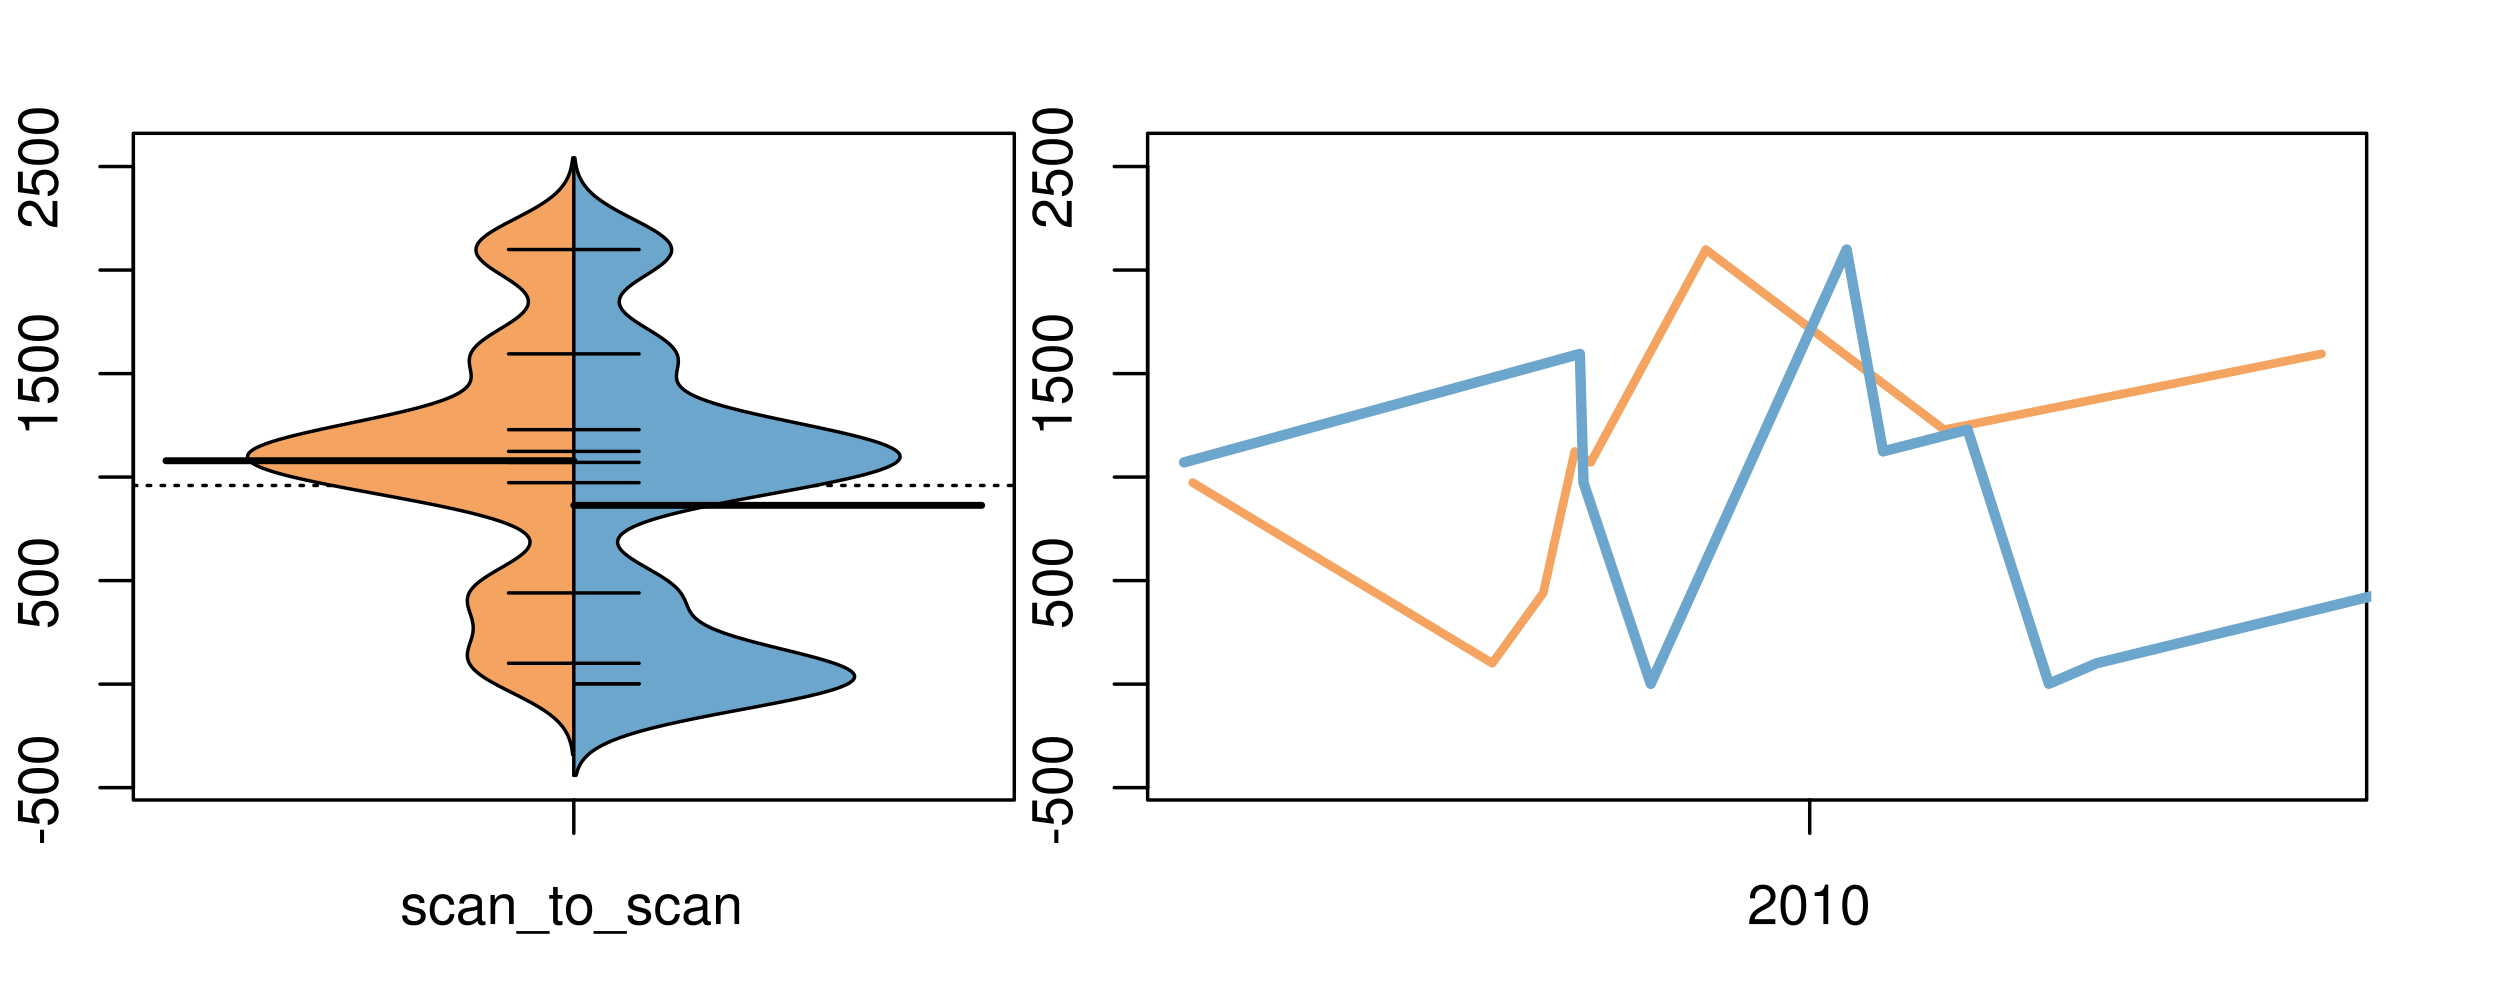 <?xml version="1.0" encoding="UTF-8"?>
<svg xmlns="http://www.w3.org/2000/svg" xmlns:xlink="http://www.w3.org/1999/xlink" width="540pt" height="216pt" viewBox="0 0 540 216" version="1.1">
<defs>
<g>
<symbol overflow="visible" id="glyph0-0">
<path style="stroke:none;" d="M -3.75 -3.406 L -3.75 -0.547 L -2.875 -0.547 L -2.875 -3.406 Z M -3.75 -3.406 "/>
</symbol>
<symbol overflow="visible" id="glyph0-1">
<path style="stroke:none;" d="M -8.516 -5.719 L -8.516 -1.312 L -3.875 -0.688 L -3.875 -1.656 C -4.469 -2.141 -4.672 -2.562 -4.672 -3.219 C -4.672 -4.359 -3.891 -5.078 -2.625 -5.078 C -1.406 -5.078 -0.656 -4.375 -0.656 -3.219 C -0.656 -2.297 -1.125 -1.734 -2.094 -1.469 L -2.094 -0.422 C -1.391 -0.562 -1.062 -0.688 -0.75 -0.938 C -0.094 -1.422 0.281 -2.281 0.281 -3.234 C 0.281 -4.953 -0.969 -6.156 -2.766 -6.156 C -4.453 -6.156 -5.609 -5.047 -5.609 -3.406 C -5.609 -2.812 -5.453 -2.328 -5.094 -1.844 L -7.469 -2.172 L -7.469 -5.719 Z M -8.516 -5.719 "/>
</symbol>
<symbol overflow="visible" id="glyph0-2">
<path style="stroke:none;" d="M -8.516 -3.297 C -8.516 -2.516 -8.156 -1.781 -7.578 -1.344 C -6.828 -0.797 -5.688 -0.516 -4.109 -0.516 C -1.25 -0.516 0.281 -1.469 0.281 -3.297 C 0.281 -5.094 -1.25 -6.078 -4.047 -6.078 C -5.703 -6.078 -6.797 -5.812 -7.578 -5.25 C -8.172 -4.812 -8.516 -4.109 -8.516 -3.297 Z M -7.578 -3.297 C -7.578 -4.438 -6.422 -5 -4.141 -5 C -1.734 -5 -0.594 -4.453 -0.594 -3.281 C -0.594 -2.156 -1.781 -1.594 -4.109 -1.594 C -6.438 -1.594 -7.578 -2.156 -7.578 -3.297 Z M -7.578 -3.297 "/>
</symbol>
<symbol overflow="visible" id="glyph0-3">
<path style="stroke:none;" d="M -6.062 -3.109 L 0 -3.109 L 0 -4.156 L -8.516 -4.156 L -8.516 -3.469 C -7.203 -3.094 -7.016 -2.859 -6.812 -1.219 L -6.062 -1.219 Z M -6.062 -3.109 "/>
</symbol>
<symbol overflow="visible" id="glyph0-4">
<path style="stroke:none;" d="M -1.047 -6.078 L -1.047 -1.594 C -1.734 -1.703 -2.188 -2.094 -2.797 -3.125 L -3.438 -4.328 C -4.094 -5.516 -4.969 -6.125 -6.016 -6.125 C -6.719 -6.125 -7.375 -5.844 -7.844 -5.344 C -8.297 -4.844 -8.516 -4.219 -8.516 -3.406 C -8.516 -2.328 -8.125 -1.531 -7.406 -1.062 C -6.953 -0.75 -6.422 -0.625 -5.562 -0.594 L -5.562 -1.656 C -6.125 -1.688 -6.484 -1.766 -6.75 -1.906 C -7.266 -2.188 -7.578 -2.734 -7.578 -3.375 C -7.578 -4.328 -6.906 -5.047 -5.984 -5.047 C -5.312 -5.047 -4.734 -4.656 -4.312 -3.906 L -3.688 -2.797 C -2.672 -1.016 -1.875 -0.5 0 -0.406 L 0 -6.078 Z M -1.047 -6.078 "/>
</symbol>
<symbol overflow="visible" id="glyph0-5">
<path style="stroke:none;" d="M -8.75 -5.938 L -8.75 -4.938 L -5.5 -4.938 C -6.125 -4.531 -6.469 -3.859 -6.469 -3.016 C -6.469 -1.375 -5.156 -0.312 -3.156 -0.312 C -1.031 -0.312 0.281 -1.359 0.281 -3.047 C 0.281 -3.906 -0.047 -4.516 -0.828 -5.047 L 0 -5.047 L 0 -5.938 Z M -5.531 -3.188 C -5.531 -4.266 -4.578 -4.938 -3.078 -4.938 C -1.625 -4.938 -0.656 -4.25 -0.656 -3.188 C -0.656 -2.094 -1.625 -1.359 -3.094 -1.359 C -4.562 -1.359 -5.531 -2.094 -5.531 -3.188 Z M -5.531 -3.188 "/>
</symbol>
<symbol overflow="visible" id="glyph0-6">
<path style="stroke:none;" d="M -6.281 -3.094 L -6.281 -2.047 L -7.266 -2.047 C -7.688 -2.047 -7.906 -2.297 -7.906 -2.75 C -7.906 -2.828 -7.906 -2.875 -7.891 -3.094 L -8.719 -3.094 C -8.766 -2.875 -8.781 -2.734 -8.781 -2.531 C -8.781 -1.609 -8.25 -1.062 -7.359 -1.062 L -6.281 -1.062 L -6.281 -0.219 L -5.469 -0.219 L -5.469 -1.062 L 0 -1.062 L 0 -2.047 L -5.469 -2.047 L -5.469 -3.094 Z M -6.281 -3.094 "/>
</symbol>
<symbol overflow="visible" id="glyph0-7">
<path style="stroke:none;" d="M 1.516 -6.938 L 1.516 0.266 L 2.109 0.266 L 2.109 -6.938 Z M 1.516 -6.938 "/>
</symbol>
<symbol overflow="visible" id="glyph0-8">
<path style="stroke:none;" d="M -6.469 -3.266 C -6.469 -1.5 -5.203 -0.438 -3.094 -0.438 C -0.984 -0.438 0.281 -1.484 0.281 -3.281 C 0.281 -5.047 -0.984 -6.125 -3.047 -6.125 C -5.219 -6.125 -6.469 -5.078 -6.469 -3.266 Z M -5.547 -3.281 C -5.547 -4.406 -4.625 -5.078 -3.062 -5.078 C -1.578 -5.078 -0.641 -4.375 -0.641 -3.281 C -0.641 -2.156 -1.578 -1.469 -3.094 -1.469 C -4.609 -1.469 -5.547 -2.156 -5.547 -3.281 Z M -5.547 -3.281 "/>
</symbol>
<symbol overflow="visible" id="glyph0-9">
<path style="stroke:none;" d="M -8.75 -1.828 L -8.75 -0.812 L 0 -0.812 L 0 -1.828 Z M -8.75 -1.828 "/>
</symbol>
<symbol overflow="visible" id="glyph0-10">
<path style="stroke:none;" d="M -1.25 -2.297 L -1.25 -1.047 L 0 -1.047 L 0 -2.297 Z M -1.25 -2.297 "/>
</symbol>
<symbol overflow="visible" id="glyph0-11">
<path style="stroke:none;" d="M -2.047 -3.922 L 0 -3.922 L 0 -4.984 L -2.047 -4.984 L -2.047 -6.234 L -2.984 -6.234 L -2.984 -4.984 L -8.516 -4.984 L -8.516 -4.203 L -3.156 -0.344 L -2.047 -0.344 Z M -2.984 -3.922 L -2.984 -1.266 L -6.703 -3.922 Z M -2.984 -3.922 "/>
</symbol>
<symbol overflow="visible" id="glyph0-12">
<path style="stroke:none;" d="M 0 -3.422 L -6.281 -5.828 L -6.281 -4.703 L -1.188 -2.922 L -6.281 -1.25 L -6.281 -0.125 L 0 -2.328 Z M 0 -3.422 "/>
</symbol>
<symbol overflow="visible" id="glyph0-13">
<path style="stroke:none;" d="M -0.594 -6.422 C -0.562 -6.312 -0.562 -6.266 -0.562 -6.203 C -0.562 -5.859 -0.75 -5.656 -1.062 -5.656 L -4.75 -5.656 C -5.875 -5.656 -6.469 -4.844 -6.469 -3.297 C -6.469 -2.391 -6.203 -1.625 -5.734 -1.219 C -5.406 -0.922 -5.047 -0.797 -4.422 -0.781 L -4.422 -1.781 C -5.203 -1.875 -5.547 -2.328 -5.547 -3.266 C -5.547 -4.156 -5.203 -4.672 -4.609 -4.672 L -4.344 -4.672 C -3.922 -4.672 -3.75 -4.422 -3.641 -3.625 C -3.469 -2.203 -3.422 -1.984 -3.266 -1.609 C -2.969 -0.875 -2.406 -0.5 -1.578 -0.5 C -0.438 -0.5 0.281 -1.297 0.281 -2.562 C 0.281 -3.359 0 -4 -0.641 -4.703 C -0.016 -4.781 0.281 -5.094 0.281 -5.734 C 0.281 -5.938 0.25 -6.094 0.172 -6.422 Z M -1.984 -4.672 C -1.641 -4.672 -1.438 -4.578 -1.156 -4.266 C -0.797 -3.859 -0.594 -3.375 -0.594 -2.781 C -0.594 -2 -0.969 -1.547 -1.609 -1.547 C -2.266 -1.547 -2.609 -1.984 -2.766 -3.062 C -2.906 -4.109 -2.953 -4.328 -3.109 -4.672 Z M -1.984 -4.672 "/>
</symbol>
<symbol overflow="visible" id="glyph0-14">
<path style="stroke:none;" d="M 0 -5.781 L -6.281 -5.781 L -6.281 -4.781 L -2.719 -4.781 C -1.438 -4.781 -0.594 -4.109 -0.594 -3.078 C -0.594 -2.281 -1.078 -1.781 -1.844 -1.781 L -6.281 -1.781 L -6.281 -0.781 L -1.438 -0.781 C -0.391 -0.781 0.281 -1.562 0.281 -2.781 C 0.281 -3.703 -0.047 -4.297 -0.875 -4.891 L 0 -4.891 Z M 0 -5.781 "/>
</symbol>
<symbol overflow="visible" id="glyph0-15">
<path style="stroke:none;" d="M -2.812 -6.156 C -3.766 -6.156 -4.344 -6.078 -4.812 -5.906 C -5.844 -5.5 -6.469 -4.531 -6.469 -3.359 C -6.469 -1.609 -5.125 -0.484 -3.062 -0.484 C -1 -0.484 0.281 -1.578 0.281 -3.344 C 0.281 -4.781 -0.547 -5.766 -1.906 -6.031 L -1.906 -5.016 C -1.078 -4.734 -0.641 -4.172 -0.641 -3.375 C -0.641 -2.734 -0.938 -2.203 -1.469 -1.859 C -1.828 -1.625 -2.188 -1.531 -2.812 -1.531 Z M -3.625 -1.547 C -4.781 -1.625 -5.547 -2.344 -5.547 -3.344 C -5.547 -4.328 -4.734 -5.094 -3.703 -5.094 C -3.672 -5.094 -3.641 -5.094 -3.625 -5.078 Z M -3.625 -1.547 "/>
</symbol>
<symbol overflow="visible" id="glyph1-0">
<path style="stroke:none;" d="M 5.25 -4.531 C 5.25 -5.766 4.422 -6.469 2.969 -6.469 C 1.516 -6.469 0.562 -5.719 0.562 -4.547 C 0.562 -3.562 1.062 -3.094 2.562 -2.734 L 3.484 -2.516 C 4.188 -2.344 4.469 -2.094 4.469 -1.625 C 4.469 -1.047 3.875 -0.641 3 -0.641 C 2.453 -0.641 2 -0.797 1.75 -1.062 C 1.594 -1.25 1.531 -1.422 1.469 -1.875 L 0.406 -1.875 C 0.453 -0.422 1.266 0.281 2.922 0.281 C 4.5 0.281 5.516 -0.5 5.516 -1.719 C 5.516 -2.656 4.984 -3.172 3.734 -3.469 L 2.766 -3.703 C 1.953 -3.891 1.609 -4.156 1.609 -4.594 C 1.609 -5.172 2.125 -5.547 2.938 -5.547 C 3.75 -5.547 4.172 -5.203 4.203 -4.531 Z M 5.25 -4.531 "/>
</symbol>
<symbol overflow="visible" id="glyph1-1">
<path style="stroke:none;" d="M 5.656 -4.172 C 5.609 -4.781 5.469 -5.188 5.234 -5.531 C 4.797 -6.125 4.047 -6.469 3.172 -6.469 C 1.469 -6.469 0.375 -5.125 0.375 -3.031 C 0.375 -1.016 1.453 0.281 3.156 0.281 C 4.656 0.281 5.609 -0.625 5.719 -2.156 L 4.719 -2.156 C 4.547 -1.156 4.031 -0.641 3.188 -0.641 C 2.078 -0.641 1.422 -1.547 1.422 -3.031 C 1.422 -4.609 2.062 -5.547 3.156 -5.547 C 4 -5.547 4.531 -5.047 4.641 -4.172 Z M 5.656 -4.172 "/>
</symbol>
<symbol overflow="visible" id="glyph1-2">
<path style="stroke:none;" d="M 6.422 -0.594 C 6.312 -0.562 6.266 -0.562 6.203 -0.562 C 5.859 -0.562 5.656 -0.75 5.656 -1.062 L 5.656 -4.75 C 5.656 -5.875 4.844 -6.469 3.297 -6.469 C 2.391 -6.469 1.625 -6.203 1.219 -5.734 C 0.922 -5.406 0.797 -5.047 0.781 -4.422 L 1.781 -4.422 C 1.875 -5.203 2.328 -5.547 3.266 -5.547 C 4.156 -5.547 4.672 -5.203 4.672 -4.609 L 4.672 -4.344 C 4.672 -3.922 4.422 -3.75 3.625 -3.641 C 2.203 -3.469 1.984 -3.422 1.609 -3.266 C 0.875 -2.969 0.5 -2.406 0.5 -1.578 C 0.5 -0.438 1.297 0.281 2.562 0.281 C 3.359 0.281 4 0 4.703 -0.641 C 4.781 -0.016 5.094 0.281 5.734 0.281 C 5.938 0.281 6.094 0.25 6.422 0.172 Z M 4.672 -1.984 C 4.672 -1.641 4.578 -1.438 4.266 -1.156 C 3.859 -0.797 3.375 -0.594 2.781 -0.594 C 2 -0.594 1.547 -0.969 1.547 -1.609 C 1.547 -2.266 1.984 -2.609 3.062 -2.766 C 4.109 -2.906 4.328 -2.953 4.672 -3.109 Z M 4.672 -1.984 "/>
</symbol>
<symbol overflow="visible" id="glyph1-3">
<path style="stroke:none;" d="M 0.844 -6.281 L 0.844 0 L 1.844 0 L 1.844 -3.469 C 1.844 -4.75 2.516 -5.594 3.547 -5.594 C 4.344 -5.594 4.844 -5.109 4.844 -4.359 L 4.844 0 L 5.844 0 L 5.844 -4.75 C 5.844 -5.797 5.062 -6.469 3.859 -6.469 C 2.922 -6.469 2.312 -6.109 1.766 -5.234 L 1.766 -6.281 Z M 0.844 -6.281 "/>
</symbol>
<symbol overflow="visible" id="glyph1-4">
<path style="stroke:none;" d="M 6.938 1.516 L -0.266 1.516 L -0.266 2.109 L 6.938 2.109 Z M 6.938 1.516 "/>
</symbol>
<symbol overflow="visible" id="glyph1-5">
<path style="stroke:none;" d="M 3.047 -6.281 L 2.016 -6.281 L 2.016 -8.016 L 1.016 -8.016 L 1.016 -6.281 L 0.172 -6.281 L 0.172 -5.469 L 1.016 -5.469 L 1.016 -0.719 C 1.016 -0.078 1.453 0.281 2.234 0.281 C 2.469 0.281 2.719 0.25 3.047 0.188 L 3.047 -0.641 C 2.922 -0.609 2.766 -0.594 2.562 -0.594 C 2.141 -0.594 2.016 -0.719 2.016 -1.156 L 2.016 -5.469 L 3.047 -5.469 Z M 3.047 -6.281 "/>
</symbol>
<symbol overflow="visible" id="glyph1-6">
<path style="stroke:none;" d="M 3.266 -6.469 C 1.5 -6.469 0.438 -5.203 0.438 -3.094 C 0.438 -0.984 1.484 0.281 3.281 0.281 C 5.047 0.281 6.125 -0.984 6.125 -3.047 C 6.125 -5.219 5.078 -6.469 3.266 -6.469 Z M 3.281 -5.547 C 4.406 -5.547 5.078 -4.625 5.078 -3.062 C 5.078 -1.578 4.375 -0.641 3.281 -0.641 C 2.156 -0.641 1.469 -1.578 1.469 -3.094 C 1.469 -4.609 2.156 -5.547 3.281 -5.547 Z M 3.281 -5.547 "/>
</symbol>
<symbol overflow="visible" id="glyph1-7">
<path style="stroke:none;" d="M 6.078 -1.047 L 1.594 -1.047 C 1.703 -1.734 2.094 -2.188 3.125 -2.797 L 4.328 -3.438 C 5.516 -4.094 6.125 -4.969 6.125 -6.016 C 6.125 -6.719 5.844 -7.375 5.344 -7.844 C 4.844 -8.297 4.219 -8.516 3.406 -8.516 C 2.328 -8.516 1.531 -8.125 1.062 -7.406 C 0.75 -6.953 0.625 -6.422 0.594 -5.562 L 1.656 -5.562 C 1.688 -6.125 1.766 -6.484 1.906 -6.75 C 2.188 -7.266 2.734 -7.578 3.375 -7.578 C 4.328 -7.578 5.047 -6.906 5.047 -5.984 C 5.047 -5.312 4.656 -4.734 3.906 -4.312 L 2.797 -3.688 C 1.016 -2.672 0.5 -1.875 0.406 0 L 6.078 0 Z M 6.078 -1.047 "/>
</symbol>
<symbol overflow="visible" id="glyph1-8">
<path style="stroke:none;" d="M 3.297 -8.516 C 2.516 -8.516 1.781 -8.156 1.344 -7.578 C 0.797 -6.828 0.516 -5.688 0.516 -4.109 C 0.516 -1.25 1.469 0.281 3.297 0.281 C 5.094 0.281 6.078 -1.25 6.078 -4.047 C 6.078 -5.703 5.812 -6.797 5.25 -7.578 C 4.812 -8.172 4.109 -8.516 3.297 -8.516 Z M 3.297 -7.578 C 4.438 -7.578 5 -6.422 5 -4.141 C 5 -1.734 4.453 -0.594 3.281 -0.594 C 2.156 -0.594 1.594 -1.781 1.594 -4.109 C 1.594 -6.438 2.156 -7.578 3.297 -7.578 Z M 3.297 -7.578 "/>
</symbol>
<symbol overflow="visible" id="glyph1-9">
<path style="stroke:none;" d="M 3.109 -6.062 L 3.109 0 L 4.156 0 L 4.156 -8.516 L 3.469 -8.516 C 3.094 -7.203 2.859 -7.016 1.219 -6.812 L 1.219 -6.062 Z M 3.109 -6.062 "/>
</symbol>
</g>
<clipPath id="clip1">
  <path d="M 28.801 28.801 L 220.086 28.801 L 220.086 173.801 L 28.801 173.801 Z M 28.801 28.801 "/>
</clipPath>
<clipPath id="clip2">
  <path d="M 247.887 28.801 L 512.199 28.801 L 512.199 173.801 L 247.887 173.801 Z M 247.887 28.801 "/>
</clipPath>
<clipPath id="clip3">
  <path d="M 233.484 14.398 L 526.598 14.398 L 526.598 188.199 L 233.484 188.199 Z M 233.484 14.398 "/>
</clipPath>
<clipPath id="clip4">
  <path d="M 247.887 28.801 L 512.199 28.801 L 512.199 173.801 L 247.887 173.801 Z M 247.887 28.801 "/>
</clipPath>
</defs>
<g id="surface196">
<path style="fill:none;stroke-width:0.75;stroke-linecap:round;stroke-linejoin:round;stroke:rgb(0%,0%,0%);stroke-opacity:1;stroke-miterlimit:10;" d="M 28.801 172.801 L 219.086 172.801 L 219.086 28.801 L 28.801 28.801 L 28.801 172.801 "/>
<path style="fill:none;stroke-width:0.75;stroke-linecap:round;stroke-linejoin:round;stroke:rgb(0%,0%,0%);stroke-opacity:1;stroke-miterlimit:10;" d="M 28.801 170.129 L 28.801 35.973 "/>
<path style="fill:none;stroke-width:0.75;stroke-linecap:round;stroke-linejoin:round;stroke:rgb(0%,0%,0%);stroke-opacity:1;stroke-miterlimit:10;" d="M 28.801 170.129 L 21.602 170.129 "/>
<path style="fill:none;stroke-width:0.75;stroke-linecap:round;stroke-linejoin:round;stroke:rgb(0%,0%,0%);stroke-opacity:1;stroke-miterlimit:10;" d="M 28.801 147.77 L 21.602 147.77 "/>
<path style="fill:none;stroke-width:0.75;stroke-linecap:round;stroke-linejoin:round;stroke:rgb(0%,0%,0%);stroke-opacity:1;stroke-miterlimit:10;" d="M 28.801 125.41 L 21.602 125.41 "/>
<path style="fill:none;stroke-width:0.75;stroke-linecap:round;stroke-linejoin:round;stroke:rgb(0%,0%,0%);stroke-opacity:1;stroke-miterlimit:10;" d="M 28.801 103.051 L 21.602 103.051 "/>
<path style="fill:none;stroke-width:0.75;stroke-linecap:round;stroke-linejoin:round;stroke:rgb(0%,0%,0%);stroke-opacity:1;stroke-miterlimit:10;" d="M 28.801 80.691 L 21.602 80.691 "/>
<path style="fill:none;stroke-width:0.75;stroke-linecap:round;stroke-linejoin:round;stroke:rgb(0%,0%,0%);stroke-opacity:1;stroke-miterlimit:10;" d="M 28.801 58.332 L 21.602 58.332 "/>
<path style="fill:none;stroke-width:0.75;stroke-linecap:round;stroke-linejoin:round;stroke:rgb(0%,0%,0%);stroke-opacity:1;stroke-miterlimit:10;" d="M 28.801 35.973 L 21.602 35.973 "/>
<g style="fill:rgb(0%,0%,0%);fill-opacity:1;">
  <use xlink:href="#glyph0-0" x="12.396" y="182.629"/>
  <use xlink:href="#glyph0-1" x="12.396" y="178.633"/>
  <use xlink:href="#glyph0-2" x="12.396" y="171.961"/>
  <use xlink:href="#glyph0-2" x="12.396" y="165.289"/>
</g>
<g style="fill:rgb(0%,0%,0%);fill-opacity:1;">
  <use xlink:href="#glyph0-1" x="12.396" y="135.91"/>
  <use xlink:href="#glyph0-2" x="12.396" y="129.238"/>
  <use xlink:href="#glyph0-2" x="12.396" y="122.566"/>
</g>
<g style="fill:rgb(0%,0%,0%);fill-opacity:1;">
  <use xlink:href="#glyph0-3" x="12.396" y="94.191"/>
  <use xlink:href="#glyph0-1" x="12.396" y="87.52"/>
  <use xlink:href="#glyph0-2" x="12.396" y="80.848"/>
  <use xlink:href="#glyph0-2" x="12.396" y="74.176"/>
</g>
<g style="fill:rgb(0%,0%,0%);fill-opacity:1;">
  <use xlink:href="#glyph0-4" x="12.396" y="49.473"/>
  <use xlink:href="#glyph0-1" x="12.396" y="42.801"/>
  <use xlink:href="#glyph0-2" x="12.396" y="36.129"/>
  <use xlink:href="#glyph0-2" x="12.396" y="29.457"/>
</g>
<path style="fill:none;stroke-width:0.75;stroke-linecap:round;stroke-linejoin:round;stroke:rgb(0%,0%,0%);stroke-opacity:1;stroke-miterlimit:10;" d="M 123.941 172.801 L 123.941 172.801 "/>
<path style="fill:none;stroke-width:0.75;stroke-linecap:round;stroke-linejoin:round;stroke:rgb(0%,0%,0%);stroke-opacity:1;stroke-miterlimit:10;" d="M 123.941 172.801 L 123.941 180 "/>
<g style="fill:rgb(0%,0%,0%);fill-opacity:1;">
  <use xlink:href="#glyph1-0" x="86.441" y="199.596"/>
  <use xlink:href="#glyph1-1" x="92.441" y="199.596"/>
  <use xlink:href="#glyph1-2" x="98.441" y="199.596"/>
  <use xlink:href="#glyph1-3" x="105.113" y="199.596"/>
  <use xlink:href="#glyph1-4" x="111.785" y="199.596"/>
  <use xlink:href="#glyph1-5" x="118.457" y="199.596"/>
  <use xlink:href="#glyph1-6" x="121.793" y="199.596"/>
  <use xlink:href="#glyph1-4" x="128.465" y="199.596"/>
  <use xlink:href="#glyph1-0" x="135.137" y="199.596"/>
  <use xlink:href="#glyph1-1" x="141.137" y="199.596"/>
  <use xlink:href="#glyph1-2" x="147.137" y="199.596"/>
  <use xlink:href="#glyph1-3" x="153.809" y="199.596"/>
</g>
<g clip-path="url(#clip1)" clip-rule="nonzero">
<path style="fill:none;stroke-width:0.75;stroke-linecap:round;stroke-linejoin:round;stroke:rgb(0%,0%,0%);stroke-opacity:1;stroke-dasharray:0.75,2.25;stroke-miterlimit:10;" d="M 28.801 104.867 L 219.086 104.867 "/>
<path style=" stroke:none;fill-rule:nonzero;fill:rgb(95.686%,64.314%,37.647%);fill-opacity:1;" d="M 123.941 34.133 L 123.707 34.133 L 123.676 34.387 L 123.645 34.637 L 123.609 34.891 L 123.574 35.141 L 123.531 35.395 L 123.484 35.648 L 123.434 35.898 L 123.379 36.152 L 123.316 36.402 L 123.25 36.656 L 123.18 36.906 L 123.098 37.16 L 123.012 37.414 L 122.922 37.664 L 122.82 37.918 L 122.715 38.168 L 122.598 38.422 L 122.473 38.676 L 122.336 38.926 L 122.195 39.18 L 122.039 39.43 L 121.875 39.684 L 121.699 39.934 L 121.512 40.188 L 121.312 40.441 L 121.102 40.691 L 120.879 40.945 L 120.645 41.195 L 120.391 41.449 L 120.129 41.699 L 119.852 41.953 L 119.562 42.207 L 119.258 42.457 L 118.941 42.711 L 118.613 42.961 L 118.266 43.215 L 117.906 43.465 L 117.539 43.719 L 117.152 43.973 L 116.754 44.223 L 116.348 44.477 L 115.93 44.727 L 115.496 44.98 L 115.055 45.234 L 114.602 45.484 L 114.145 45.738 L 113.676 45.988 L 113.203 46.242 L 112.723 46.492 L 111.754 47 L 111.266 47.25 L 110.777 47.504 L 110.289 47.754 L 109.805 48.008 L 109.32 48.258 L 108.848 48.512 L 108.379 48.766 L 107.918 49.016 L 107.473 49.27 L 107.035 49.52 L 106.613 49.773 L 106.203 50.023 L 105.816 50.277 L 105.441 50.531 L 105.086 50.781 L 104.758 51.035 L 104.449 51.285 L 104.164 51.539 L 103.902 51.793 L 103.672 52.043 L 103.461 52.297 L 103.277 52.547 L 103.129 52.801 L 103.008 53.051 L 102.91 53.305 L 102.848 53.559 L 102.816 53.809 L 102.809 54.062 L 102.832 54.312 L 102.891 54.566 L 102.973 54.816 L 103.082 55.07 L 103.227 55.324 L 103.395 55.574 L 103.586 55.828 L 103.801 56.078 L 104.047 56.332 L 104.309 56.582 L 104.594 56.836 L 104.898 57.09 L 105.223 57.34 L 105.559 57.594 L 105.914 57.844 L 106.281 58.098 L 106.656 58.352 L 107.039 58.602 L 107.434 58.855 L 107.828 59.105 L 108.227 59.359 L 108.629 59.609 L 109.027 59.863 L 109.422 60.117 L 109.812 60.367 L 110.195 60.621 L 110.57 60.871 L 110.934 61.125 L 111.285 61.375 L 111.621 61.629 L 111.945 61.883 L 112.25 62.133 L 112.531 62.387 L 112.797 62.637 L 113.043 62.891 L 113.266 63.141 L 113.461 63.395 L 113.637 63.648 L 113.785 63.898 L 113.906 64.152 L 114.004 64.402 L 114.078 64.656 L 114.113 64.906 L 114.129 65.16 L 114.117 65.414 L 114.078 65.664 L 114.008 65.918 L 113.914 66.168 L 113.797 66.422 L 113.645 66.676 L 113.469 66.926 L 113.277 67.18 L 113.055 67.43 L 112.809 67.684 L 112.543 67.934 L 112.258 68.188 L 111.949 68.441 L 111.625 68.691 L 111.289 68.945 L 110.934 69.195 L 110.562 69.449 L 110.184 69.699 L 109.797 69.953 L 109.395 70.207 L 108.992 70.457 L 108.582 70.711 L 108.172 70.961 L 107.758 71.215 L 107.348 71.465 L 106.938 71.719 L 106.535 71.973 L 106.137 72.223 L 105.746 72.477 L 105.367 72.727 L 105 72.98 L 104.641 73.234 L 104.297 73.484 L 103.973 73.738 L 103.664 73.988 L 103.367 74.242 L 103.098 74.492 L 102.844 74.746 L 102.605 75 L 102.391 75.25 L 102.203 75.504 L 102.027 75.754 L 101.871 76.008 L 101.746 76.258 L 101.637 76.512 L 101.543 76.766 L 101.473 77.016 L 101.422 77.27 L 101.387 77.52 L 101.363 77.773 L 101.359 78.023 L 101.367 78.277 L 101.387 78.531 L 101.418 78.781 L 101.453 79.035 L 101.496 79.285 L 101.59 79.793 L 101.637 80.043 L 101.684 80.297 L 101.719 80.547 L 101.746 80.801 L 101.77 81.051 L 101.773 81.305 L 101.762 81.559 L 101.734 81.809 L 101.691 82.062 L 101.617 82.312 L 101.52 82.566 L 101.398 82.816 L 101.246 83.07 L 101.059 83.324 L 100.844 83.574 L 100.602 83.828 L 100.305 84.078 L 99.977 84.332 L 99.617 84.582 L 99.211 84.836 L 98.762 85.09 L 98.273 85.34 L 97.75 85.594 L 97.168 85.844 L 96.555 86.098 L 95.902 86.352 L 95.195 86.602 L 94.449 86.855 L 93.668 87.105 L 92.848 87.359 L 91.977 87.609 L 91.078 87.863 L 90.145 88.117 L 89.168 88.367 L 88.16 88.621 L 87.129 88.871 L 86.062 89.125 L 84.969 89.375 L 83.855 89.629 L 82.723 89.883 L 81.562 90.133 L 80.395 90.387 L 79.211 90.637 L 78.02 90.891 L 76.82 91.141 L 74.414 91.648 L 73.219 91.898 L 72.027 92.152 L 70.844 92.402 L 69.676 92.656 L 68.527 92.91 L 67.395 93.16 L 66.285 93.414 L 65.211 93.664 L 64.16 93.918 L 63.137 94.168 L 62.16 94.422 L 61.223 94.676 L 60.32 94.926 L 59.465 95.18 L 58.664 95.43 L 57.91 95.684 L 57.195 95.934 L 56.555 96.188 L 55.969 96.441 L 55.43 96.691 L 54.957 96.945 L 54.559 97.195 L 54.211 97.449 L 53.918 97.699 L 53.715 97.953 L 53.57 98.207 L 53.48 98.457 L 53.465 98.711 L 53.531 98.961 L 53.648 99.215 L 53.828 99.469 L 54.102 99.719 L 54.426 99.973 L 54.809 100.223 L 55.27 100.477 L 55.797 100.727 L 56.375 100.98 L 57.012 101.234 L 57.727 101.484 L 58.488 101.738 L 59.297 101.988 L 60.176 102.242 L 61.102 102.492 L 62.066 102.746 L 63.082 103 L 64.152 103.25 L 65.254 103.504 L 66.387 103.754 L 67.57 104.008 L 68.781 104.258 L 70.016 104.512 L 71.277 104.766 L 72.57 105.016 L 73.875 105.27 L 75.195 105.52 L 76.539 105.773 L 77.887 106.027 L 79.242 106.277 L 80.605 106.531 L 81.965 106.781 L 83.328 107.035 L 84.688 107.285 L 86.035 107.539 L 87.371 107.793 L 88.703 108.043 L 90.012 108.297 L 91.305 108.547 L 92.578 108.801 L 93.836 109.051 L 95.059 109.305 L 96.258 109.559 L 97.434 109.809 L 98.57 110.062 L 99.68 110.312 L 100.758 110.566 L 101.801 110.816 L 102.801 111.07 L 103.766 111.324 L 104.699 111.574 L 105.582 111.828 L 106.43 112.078 L 107.238 112.332 L 108.004 112.586 L 108.719 112.836 L 109.398 113.09 L 110.043 113.34 L 110.629 113.594 L 111.176 113.844 L 111.688 114.098 L 112.148 114.352 L 112.562 114.602 L 112.941 114.855 L 113.281 115.105 L 113.566 115.359 L 113.816 115.609 L 114.031 115.863 L 114.195 116.117 L 114.32 116.367 L 114.414 116.621 L 114.473 116.871 L 114.48 117.125 L 114.461 117.375 L 114.41 117.629 L 114.316 117.883 L 114.191 118.133 L 114.043 118.387 L 113.863 118.637 L 113.648 118.891 L 113.41 119.141 L 113.152 119.395 L 112.859 119.648 L 112.551 119.898 L 112.223 120.152 L 111.875 120.402 L 111.508 120.656 L 111.129 120.91 L 110.734 121.16 L 110.328 121.414 L 109.914 121.664 L 109.488 121.918 L 109.062 122.168 L 108.629 122.422 L 108.191 122.676 L 107.758 122.926 L 107.324 123.18 L 106.895 123.43 L 106.469 123.684 L 106.051 123.934 L 105.645 124.188 L 105.246 124.441 L 104.855 124.691 L 104.484 124.945 L 104.125 125.195 L 103.777 125.449 L 103.453 125.699 L 103.148 125.953 L 102.855 126.207 L 102.582 126.457 L 102.336 126.711 L 102.105 126.961 L 101.895 127.215 L 101.711 127.469 L 101.547 127.719 L 101.398 127.973 L 101.273 128.223 L 101.176 128.477 L 101.09 128.727 L 101.023 128.98 L 100.98 129.234 L 100.953 129.484 L 100.941 129.738 L 100.945 129.988 L 100.969 130.242 L 101 130.492 L 101.039 130.746 L 101.098 131 L 101.16 131.25 L 101.227 131.504 L 101.305 131.754 L 101.387 132.008 L 101.469 132.258 L 101.551 132.512 L 101.637 132.766 L 101.719 133.016 L 101.801 133.27 L 101.875 133.52 L 101.945 133.773 L 102.008 134.027 L 102.066 134.277 L 102.113 134.531 L 102.152 134.781 L 102.184 135.035 L 102.203 135.285 L 102.215 135.539 L 102.215 135.793 L 102.207 136.043 L 102.184 136.297 L 102.152 136.547 L 102.117 136.801 L 102.066 137.051 L 102.008 137.305 L 101.945 137.559 L 101.875 137.809 L 101.797 138.062 L 101.719 138.312 L 101.637 138.566 L 101.555 138.816 L 101.469 139.07 L 101.387 139.324 L 101.305 139.574 L 101.23 139.828 L 101.16 140.078 L 101.098 140.332 L 101.047 140.586 L 101.004 140.836 L 100.973 141.09 L 100.953 141.34 L 100.953 141.594 L 100.965 141.844 L 100.992 142.098 L 101.043 142.352 L 101.109 142.602 L 101.195 142.855 L 101.305 143.105 L 101.434 143.359 L 101.582 143.609 L 101.754 143.863 L 101.949 144.117 L 102.164 144.367 L 102.398 144.621 L 102.664 144.871 L 102.945 145.125 L 103.246 145.375 L 103.566 145.629 L 103.914 145.883 L 104.273 146.133 L 104.648 146.387 L 105.051 146.637 L 105.461 146.891 L 105.887 147.145 L 106.328 147.395 L 106.781 147.648 L 107.246 147.898 L 107.719 148.152 L 108.199 148.402 L 108.688 148.656 L 109.18 148.91 L 109.676 149.16 L 110.176 149.414 L 110.676 149.664 L 111.18 149.918 L 111.676 150.168 L 112.172 150.422 L 112.664 150.676 L 113.148 150.926 L 113.629 151.18 L 114.102 151.43 L 114.57 151.684 L 115.023 151.934 L 115.469 152.188 L 115.906 152.441 L 116.328 152.691 L 116.738 152.945 L 117.137 153.195 L 117.523 153.449 L 117.895 153.703 L 118.258 153.953 L 118.605 154.207 L 118.934 154.457 L 119.254 154.711 L 119.559 154.961 L 119.848 155.215 L 120.125 155.469 L 120.387 155.719 L 120.641 155.973 L 120.875 156.223 L 121.098 156.477 L 121.312 156.727 L 121.512 156.98 L 121.695 157.234 L 121.875 157.484 L 122.039 157.738 L 122.191 157.988 L 122.336 158.242 L 122.473 158.492 L 122.598 158.746 L 122.715 159 L 122.82 159.25 L 122.922 159.504 L 123.012 159.754 L 123.098 160.008 L 123.18 160.262 L 123.25 160.512 L 123.316 160.766 L 123.379 161.016 L 123.434 161.27 L 123.484 161.52 L 123.531 161.773 L 123.574 162.027 L 123.609 162.277 L 123.645 162.531 L 123.676 162.781 L 123.707 163.035 L 123.941 163.035 Z M 123.941 34.133 "/>
<path style="fill:none;stroke-width:0.75;stroke-linecap:round;stroke-linejoin:round;stroke:rgb(0%,0%,0%);stroke-opacity:1;stroke-miterlimit:10;" d="M 123.941 34.133 L 123.707 34.133 L 123.676 34.387 L 123.645 34.637 L 123.609 34.891 L 123.574 35.141 L 123.531 35.395 L 123.484 35.648 L 123.434 35.898 L 123.379 36.152 L 123.316 36.402 L 123.25 36.656 L 123.18 36.906 L 123.098 37.16 L 123.012 37.414 L 122.922 37.664 L 122.82 37.918 L 122.715 38.168 L 122.598 38.422 L 122.473 38.676 L 122.336 38.926 L 122.195 39.18 L 122.039 39.43 L 121.875 39.684 L 121.699 39.934 L 121.512 40.188 L 121.312 40.441 L 121.102 40.691 L 120.879 40.945 L 120.645 41.195 L 120.391 41.449 L 120.129 41.699 L 119.852 41.953 L 119.562 42.207 L 119.258 42.457 L 118.941 42.711 L 118.613 42.961 L 118.266 43.215 L 117.906 43.465 L 117.539 43.719 L 117.152 43.973 L 116.754 44.223 L 116.348 44.477 L 115.93 44.727 L 115.496 44.98 L 115.055 45.234 L 114.602 45.484 L 114.145 45.738 L 113.676 45.988 L 113.203 46.242 L 112.723 46.492 L 111.754 47 L 111.266 47.25 L 110.777 47.504 L 110.289 47.754 L 109.805 48.008 L 109.32 48.258 L 108.848 48.512 L 108.379 48.766 L 107.918 49.016 L 107.473 49.27 L 107.035 49.52 L 106.613 49.773 L 106.203 50.023 L 105.816 50.277 L 105.441 50.531 L 105.086 50.781 L 104.758 51.035 L 104.449 51.285 L 104.164 51.539 L 103.902 51.793 L 103.672 52.043 L 103.461 52.297 L 103.277 52.547 L 103.129 52.801 L 103.008 53.051 L 102.91 53.305 L 102.848 53.559 L 102.816 53.809 L 102.809 54.062 L 102.832 54.312 L 102.891 54.566 L 102.973 54.816 L 103.082 55.07 L 103.227 55.324 L 103.395 55.574 L 103.586 55.828 L 103.801 56.078 L 104.047 56.332 L 104.309 56.582 L 104.594 56.836 L 104.898 57.09 L 105.223 57.34 L 105.559 57.594 L 105.914 57.844 L 106.281 58.098 L 106.656 58.352 L 107.039 58.602 L 107.434 58.855 L 107.828 59.105 L 108.227 59.359 L 108.629 59.609 L 109.027 59.863 L 109.422 60.117 L 109.812 60.367 L 110.195 60.621 L 110.57 60.871 L 110.934 61.125 L 111.285 61.375 L 111.621 61.629 L 111.945 61.883 L 112.25 62.133 L 112.531 62.387 L 112.797 62.637 L 113.043 62.891 L 113.266 63.141 L 113.461 63.395 L 113.637 63.648 L 113.785 63.898 L 113.906 64.152 L 114.004 64.402 L 114.078 64.656 L 114.113 64.906 L 114.129 65.16 L 114.117 65.414 L 114.078 65.664 L 114.008 65.918 L 113.914 66.168 L 113.797 66.422 L 113.645 66.676 L 113.469 66.926 L 113.277 67.18 L 113.055 67.43 L 112.809 67.684 L 112.543 67.934 L 112.258 68.188 L 111.949 68.441 L 111.625 68.691 L 111.289 68.945 L 110.934 69.195 L 110.562 69.449 L 110.184 69.699 L 109.797 69.953 L 109.395 70.207 L 108.992 70.457 L 108.582 70.711 L 108.172 70.961 L 107.758 71.215 L 107.348 71.465 L 106.938 71.719 L 106.535 71.973 L 106.137 72.223 L 105.746 72.477 L 105.367 72.727 L 105 72.98 L 104.641 73.234 L 104.297 73.484 L 103.973 73.738 L 103.664 73.988 L 103.367 74.242 L 103.098 74.492 L 102.844 74.746 L 102.605 75 L 102.391 75.25 L 102.203 75.504 L 102.027 75.754 L 101.871 76.008 L 101.746 76.258 L 101.637 76.512 L 101.543 76.766 L 101.473 77.016 L 101.422 77.27 L 101.387 77.52 L 101.363 77.773 L 101.359 78.023 L 101.367 78.277 L 101.387 78.531 L 101.418 78.781 L 101.453 79.035 L 101.496 79.285 L 101.59 79.793 L 101.637 80.043 L 101.684 80.297 L 101.719 80.547 L 101.746 80.801 L 101.77 81.051 L 101.773 81.305 L 101.762 81.559 L 101.734 81.809 L 101.691 82.062 L 101.617 82.312 L 101.52 82.566 L 101.398 82.816 L 101.246 83.07 L 101.059 83.324 L 100.844 83.574 L 100.602 83.828 L 100.305 84.078 L 99.977 84.332 L 99.617 84.582 L 99.211 84.836 L 98.762 85.09 L 98.273 85.34 L 97.75 85.594 L 97.168 85.844 L 96.555 86.098 L 95.902 86.352 L 95.195 86.602 L 94.449 86.855 L 93.668 87.105 L 92.848 87.359 L 91.977 87.609 L 91.078 87.863 L 90.145 88.117 L 89.168 88.367 L 88.16 88.621 L 87.129 88.871 L 86.062 89.125 L 84.969 89.375 L 83.855 89.629 L 82.723 89.883 L 81.562 90.133 L 80.395 90.387 L 79.211 90.637 L 78.02 90.891 L 76.82 91.141 L 74.414 91.648 L 73.219 91.898 L 72.027 92.152 L 70.844 92.402 L 69.676 92.656 L 68.527 92.91 L 67.395 93.16 L 66.285 93.414 L 65.211 93.664 L 64.16 93.918 L 63.137 94.168 L 62.16 94.422 L 61.223 94.676 L 60.32 94.926 L 59.465 95.18 L 58.664 95.43 L 57.91 95.684 L 57.195 95.934 L 56.555 96.188 L 55.969 96.441 L 55.43 96.691 L 54.957 96.945 L 54.559 97.195 L 54.211 97.449 L 53.918 97.699 L 53.715 97.953 L 53.57 98.207 L 53.48 98.457 L 53.465 98.711 L 53.531 98.961 L 53.648 99.215 L 53.828 99.469 L 54.102 99.719 L 54.426 99.973 L 54.809 100.223 L 55.27 100.477 L 55.797 100.727 L 56.375 100.98 L 57.012 101.234 L 57.727 101.484 L 58.488 101.738 L 59.297 101.988 L 60.176 102.242 L 61.102 102.492 L 62.066 102.746 L 63.082 103 L 64.152 103.25 L 65.254 103.504 L 66.387 103.754 L 67.57 104.008 L 68.781 104.258 L 70.016 104.512 L 71.277 104.766 L 72.57 105.016 L 73.875 105.27 L 75.195 105.52 L 76.539 105.773 L 77.887 106.027 L 79.242 106.277 L 80.605 106.531 L 81.965 106.781 L 83.328 107.035 L 84.688 107.285 L 86.035 107.539 L 87.371 107.793 L 88.703 108.043 L 90.012 108.297 L 91.305 108.547 L 92.578 108.801 L 93.836 109.051 L 95.059 109.305 L 96.258 109.559 L 97.434 109.809 L 98.57 110.062 L 99.68 110.312 L 100.758 110.566 L 101.801 110.816 L 102.801 111.07 L 103.766 111.324 L 104.699 111.574 L 105.582 111.828 L 106.43 112.078 L 107.238 112.332 L 108.004 112.586 L 108.719 112.836 L 109.398 113.09 L 110.043 113.34 L 110.629 113.594 L 111.176 113.844 L 111.688 114.098 L 112.148 114.352 L 112.562 114.602 L 112.941 114.855 L 113.281 115.105 L 113.566 115.359 L 113.816 115.609 L 114.031 115.863 L 114.195 116.117 L 114.32 116.367 L 114.414 116.621 L 114.473 116.871 L 114.48 117.125 L 114.461 117.375 L 114.41 117.629 L 114.316 117.883 L 114.191 118.133 L 114.043 118.387 L 113.863 118.637 L 113.648 118.891 L 113.41 119.141 L 113.152 119.395 L 112.859 119.648 L 112.551 119.898 L 112.223 120.152 L 111.875 120.402 L 111.508 120.656 L 111.129 120.91 L 110.734 121.16 L 110.328 121.414 L 109.914 121.664 L 109.488 121.918 L 109.062 122.168 L 108.629 122.422 L 108.191 122.676 L 107.758 122.926 L 107.324 123.18 L 106.895 123.43 L 106.469 123.684 L 106.051 123.934 L 105.645 124.188 L 105.246 124.441 L 104.855 124.691 L 104.484 124.945 L 104.125 125.195 L 103.777 125.449 L 103.453 125.699 L 103.148 125.953 L 102.855 126.207 L 102.582 126.457 L 102.336 126.711 L 102.105 126.961 L 101.895 127.215 L 101.711 127.469 L 101.547 127.719 L 101.398 127.973 L 101.273 128.223 L 101.176 128.477 L 101.09 128.727 L 101.023 128.98 L 100.98 129.234 L 100.953 129.484 L 100.941 129.738 L 100.945 129.988 L 100.969 130.242 L 101 130.492 L 101.039 130.746 L 101.098 131 L 101.16 131.25 L 101.227 131.504 L 101.305 131.754 L 101.387 132.008 L 101.469 132.258 L 101.551 132.512 L 101.637 132.766 L 101.719 133.016 L 101.801 133.27 L 101.875 133.52 L 101.945 133.773 L 102.008 134.027 L 102.066 134.277 L 102.113 134.531 L 102.152 134.781 L 102.184 135.035 L 102.203 135.285 L 102.215 135.539 L 102.215 135.793 L 102.207 136.043 L 102.184 136.297 L 102.152 136.547 L 102.117 136.801 L 102.066 137.051 L 102.008 137.305 L 101.945 137.559 L 101.875 137.809 L 101.797 138.062 L 101.719 138.312 L 101.637 138.566 L 101.555 138.816 L 101.469 139.07 L 101.387 139.324 L 101.305 139.574 L 101.23 139.828 L 101.16 140.078 L 101.098 140.332 L 101.047 140.586 L 101.004 140.836 L 100.973 141.09 L 100.953 141.34 L 100.953 141.594 L 100.965 141.844 L 100.992 142.098 L 101.043 142.352 L 101.109 142.602 L 101.195 142.855 L 101.305 143.105 L 101.434 143.359 L 101.582 143.609 L 101.754 143.863 L 101.949 144.117 L 102.164 144.367 L 102.398 144.621 L 102.664 144.871 L 102.945 145.125 L 103.246 145.375 L 103.566 145.629 L 103.914 145.883 L 104.273 146.133 L 104.648 146.387 L 105.051 146.637 L 105.461 146.891 L 105.887 147.145 L 106.328 147.395 L 106.781 147.648 L 107.246 147.898 L 107.719 148.152 L 108.199 148.402 L 108.688 148.656 L 109.18 148.91 L 109.676 149.16 L 110.176 149.414 L 110.676 149.664 L 111.18 149.918 L 111.676 150.168 L 112.172 150.422 L 112.664 150.676 L 113.148 150.926 L 113.629 151.18 L 114.102 151.43 L 114.57 151.684 L 115.023 151.934 L 115.469 152.188 L 115.906 152.441 L 116.328 152.691 L 116.738 152.945 L 117.137 153.195 L 117.523 153.449 L 117.895 153.703 L 118.258 153.953 L 118.605 154.207 L 118.934 154.457 L 119.254 154.711 L 119.559 154.961 L 119.848 155.215 L 120.125 155.469 L 120.387 155.719 L 120.641 155.973 L 120.875 156.223 L 121.098 156.477 L 121.312 156.727 L 121.512 156.98 L 121.695 157.234 L 121.875 157.484 L 122.039 157.738 L 122.191 157.988 L 122.336 158.242 L 122.473 158.492 L 122.598 158.746 L 122.715 159 L 122.82 159.25 L 122.922 159.504 L 123.012 159.754 L 123.098 160.008 L 123.18 160.262 L 123.25 160.512 L 123.316 160.766 L 123.379 161.016 L 123.434 161.27 L 123.484 161.52 L 123.531 161.773 L 123.574 162.027 L 123.609 162.277 L 123.645 162.531 L 123.676 162.781 L 123.707 163.035 L 123.941 163.035 "/>
<path style=" stroke:none;fill-rule:nonzero;fill:rgb(42.353%,65.098%,80.392%);fill-opacity:1;" d="M 123.941 167.465 L 124.441 167.465 L 124.504 167.207 L 124.574 166.945 L 124.652 166.684 L 124.738 166.422 L 124.832 166.16 L 124.941 165.902 L 125.055 165.641 L 125.184 165.379 L 125.32 165.117 L 125.477 164.855 L 125.645 164.598 L 125.824 164.336 L 126.027 164.074 L 126.246 163.812 L 126.48 163.555 L 126.734 163.293 L 127.016 163.031 L 127.312 162.77 L 127.633 162.508 L 127.984 162.25 L 128.359 161.988 L 128.762 161.727 L 129.191 161.465 L 129.656 161.203 L 130.145 160.945 L 130.664 160.684 L 131.227 160.422 L 131.82 160.16 L 132.441 159.898 L 133.105 159.641 L 133.809 159.379 L 134.547 159.117 L 135.316 158.855 L 136.137 158.594 L 136.992 158.336 L 137.879 158.074 L 138.809 157.812 L 139.781 157.551 L 140.789 157.289 L 141.832 157.031 L 142.918 156.77 L 144.039 156.508 L 145.188 156.246 L 146.371 155.984 L 147.59 155.727 L 148.84 155.465 L 150.109 155.203 L 151.406 154.941 L 152.73 154.68 L 154.07 154.422 L 155.422 154.16 L 156.797 153.898 L 158.176 153.637 L 159.559 153.375 L 160.945 153.117 L 162.332 152.855 L 163.711 152.594 L 165.082 152.332 L 166.438 152.07 L 167.773 151.812 L 169.09 151.551 L 170.379 151.289 L 171.629 151.027 L 172.852 150.766 L 174.039 150.508 L 175.164 150.246 L 176.25 149.984 L 177.289 149.723 L 178.266 149.461 L 179.176 149.203 L 180.035 148.941 L 180.836 148.68 L 181.543 148.418 L 182.188 148.156 L 182.77 147.898 L 183.27 147.637 L 183.68 147.375 L 184.023 147.113 L 184.301 146.852 L 184.469 146.594 L 184.566 146.332 L 184.598 146.07 L 184.539 145.809 L 184.395 145.551 L 184.18 145.289 L 183.906 145.027 L 183.531 144.766 L 183.094 144.504 L 182.598 144.246 L 182.031 143.984 L 181.395 143.723 L 180.707 143.461 L 179.973 143.199 L 179.172 142.941 L 178.328 142.68 L 177.449 142.418 L 176.531 142.156 L 175.57 141.895 L 174.586 141.637 L 173.586 141.375 L 172.555 141.113 L 171.516 140.852 L 170.465 140.59 L 169.406 140.332 L 167.297 139.809 L 166.25 139.547 L 165.215 139.285 L 164.199 139.027 L 163.195 138.766 L 162.215 138.504 L 161.266 138.242 L 160.344 137.98 L 159.445 137.723 L 158.586 137.461 L 157.762 137.199 L 156.973 136.938 L 156.215 136.676 L 155.508 136.418 L 154.836 136.156 L 154.199 135.895 L 153.609 135.633 L 153.059 135.371 L 152.547 135.113 L 152.066 134.852 L 151.637 134.59 L 151.238 134.328 L 150.871 134.066 L 150.539 133.809 L 150.242 133.547 L 149.973 133.285 L 149.727 133.023 L 149.512 132.762 L 149.32 132.504 L 149.145 132.242 L 148.984 131.98 L 148.848 131.719 L 148.715 131.457 L 148.594 131.199 L 148.375 130.676 L 148.27 130.414 L 148.16 130.152 L 148.051 129.895 L 147.938 129.633 L 147.816 129.371 L 147.684 129.109 L 147.543 128.848 L 147.391 128.59 L 147.223 128.328 L 147.039 128.066 L 146.84 127.805 L 146.629 127.547 L 146.395 127.285 L 146.141 127.023 L 145.875 126.762 L 145.59 126.5 L 145.281 126.242 L 144.957 125.98 L 144.621 125.719 L 144.262 125.457 L 143.887 125.195 L 143.5 124.938 L 143.098 124.676 L 142.684 124.414 L 142.258 124.152 L 141.824 123.891 L 141.383 123.633 L 140.934 123.371 L 139.574 122.586 L 139.117 122.328 L 138.668 122.066 L 138.223 121.805 L 137.789 121.543 L 137.359 121.281 L 136.941 121.023 L 136.543 120.762 L 136.156 120.5 L 135.785 120.238 L 135.438 119.977 L 135.113 119.719 L 134.809 119.457 L 134.523 119.195 L 134.277 118.934 L 134.055 118.672 L 133.859 118.414 L 133.699 118.152 L 133.574 117.891 L 133.48 117.629 L 133.414 117.367 L 133.402 117.109 L 133.422 116.848 L 133.477 116.586 L 133.574 116.324 L 133.723 116.062 L 133.902 115.805 L 134.121 115.543 L 134.402 115.281 L 134.719 115.02 L 135.074 114.758 L 135.48 114.5 L 135.938 114.238 L 136.438 113.977 L 136.973 113.715 L 137.57 113.453 L 138.215 113.195 L 138.895 112.934 L 139.621 112.672 L 140.402 112.41 L 141.223 112.148 L 142.082 111.891 L 142.996 111.629 L 143.953 111.367 L 144.941 111.105 L 145.973 110.844 L 147.055 110.586 L 148.164 110.324 L 149.305 110.062 L 150.488 109.801 L 151.707 109.543 L 152.949 109.281 L 154.219 109.02 L 155.52 108.758 L 156.844 108.496 L 158.184 108.238 L 159.547 107.977 L 160.926 107.715 L 162.312 107.453 L 163.711 107.191 L 165.117 106.934 L 167.938 106.41 L 169.344 106.148 L 170.742 105.887 L 172.133 105.629 L 173.512 105.367 L 174.867 105.105 L 176.207 104.844 L 177.527 104.582 L 178.812 104.324 L 180.066 104.062 L 181.293 103.801 L 182.484 103.539 L 183.625 103.277 L 184.727 103.02 L 185.785 102.758 L 186.793 102.496 L 187.738 102.234 L 188.641 101.973 L 189.492 101.715 L 190.262 101.453 L 190.98 101.191 L 191.641 100.93 L 192.23 100.668 L 192.746 100.41 L 193.199 100.148 L 193.598 99.887 L 193.895 99.625 L 194.133 99.363 L 194.305 99.105 L 194.402 98.844 L 194.414 98.582 L 194.367 98.32 L 194.258 98.059 L 194.051 97.801 L 193.781 97.539 L 193.453 97.277 L 193.051 97.016 L 192.57 96.754 L 192.035 96.496 L 191.449 96.234 L 190.777 95.973 L 190.055 95.711 L 189.285 95.449 L 188.457 95.191 L 187.566 94.93 L 186.637 94.668 L 185.668 94.406 L 184.648 94.145 L 183.59 93.887 L 182.5 93.625 L 181.383 93.363 L 180.227 93.102 L 179.051 92.84 L 177.859 92.582 L 176.645 92.32 L 175.418 92.059 L 174.184 91.797 L 172.941 91.539 L 170.457 91.016 L 169.219 90.754 L 167.992 90.492 L 166.777 90.234 L 165.574 89.973 L 164.391 89.711 L 163.234 89.449 L 162.098 89.188 L 160.984 88.93 L 159.91 88.668 L 158.867 88.406 L 157.855 88.145 L 156.875 87.883 L 155.949 87.625 L 155.055 87.363 L 154.195 87.102 L 153.391 86.84 L 152.629 86.578 L 151.906 86.32 L 151.223 86.059 L 150.602 85.797 L 150.02 85.535 L 149.477 85.273 L 148.984 85.016 L 148.543 84.754 L 148.137 84.492 L 147.766 84.23 L 147.453 83.969 L 147.172 83.711 L 146.926 83.449 L 146.719 83.188 L 146.551 82.926 L 146.41 82.664 L 146.297 82.406 L 146.219 82.145 L 146.164 81.883 L 146.125 81.621 L 146.113 81.359 L 146.117 81.102 L 146.133 80.84 L 146.16 80.578 L 146.199 80.316 L 146.246 80.055 L 146.293 79.797 L 146.344 79.535 L 146.391 79.273 L 146.434 79.012 L 146.473 78.75 L 146.5 78.492 L 146.516 78.23 L 146.523 77.969 L 146.516 77.707 L 146.488 77.445 L 146.445 77.188 L 146.387 76.926 L 146.305 76.664 L 146.203 76.402 L 146.078 76.141 L 145.938 75.883 L 145.766 75.621 L 145.574 75.359 L 145.367 75.098 L 145.129 74.836 L 144.871 74.578 L 144.598 74.316 L 144.301 74.055 L 143.98 73.793 L 143.648 73.531 L 143.297 73.273 L 142.93 73.012 L 142.551 72.75 L 142.16 72.488 L 141.758 72.23 L 141.344 71.969 L 140.926 71.707 L 140.504 71.445 L 140.078 71.184 L 139.652 70.926 L 139.227 70.664 L 138.805 70.402 L 138.387 70.141 L 137.977 69.879 L 137.578 69.621 L 137.188 69.359 L 136.812 69.098 L 136.453 68.836 L 136.105 68.574 L 135.781 68.316 L 135.477 68.055 L 135.191 67.793 L 134.93 67.531 L 134.691 67.27 L 134.48 67.012 L 134.289 66.75 L 134.133 66.488 L 134 66.227 L 133.895 65.965 L 133.82 65.707 L 133.777 65.445 L 133.762 65.184 L 133.77 64.922 L 133.812 64.66 L 133.887 64.402 L 133.984 64.141 L 134.113 63.879 L 134.273 63.617 L 134.453 63.355 L 134.66 63.098 L 134.895 62.836 L 135.156 62.574 L 135.434 62.312 L 135.734 62.051 L 136.059 61.793 L 136.395 61.531 L 136.746 61.27 L 137.117 61.008 L 137.5 60.746 L 137.891 60.488 L 138.293 60.227 L 138.699 59.965 L 139.109 59.703 L 139.523 59.441 L 139.938 59.184 L 140.348 58.922 L 140.754 58.66 L 141.156 58.398 L 141.547 58.137 L 141.926 57.879 L 142.293 57.617 L 142.645 57.355 L 142.977 57.094 L 143.293 56.832 L 143.59 56.574 L 143.859 56.312 L 144.105 56.051 L 144.332 55.789 L 144.523 55.527 L 144.688 55.27 L 144.828 55.008 L 144.941 54.746 L 145.016 54.484 L 145.059 54.227 L 145.078 53.965 L 145.062 53.703 L 145.008 53.441 L 144.93 53.18 L 144.824 52.922 L 144.672 52.66 L 144.496 52.398 L 144.297 52.137 L 144.066 51.875 L 143.801 51.617 L 143.512 51.355 L 143.203 51.094 L 142.863 50.832 L 142.5 50.57 L 142.121 50.312 L 141.719 50.051 L 141.297 49.789 L 140.859 49.527 L 140.41 49.266 L 139.945 49.008 L 139.469 48.746 L 138.988 48.484 L 138.496 48.223 L 137.996 47.961 L 137.492 47.703 L 135.477 46.656 L 134.977 46.398 L 134.484 46.137 L 133.516 45.613 L 133.047 45.352 L 132.586 45.094 L 132.137 44.832 L 131.695 44.57 L 131.27 44.309 L 130.855 44.047 L 130.453 43.789 L 130.066 43.527 L 129.691 43.266 L 129.332 43.004 L 128.988 42.742 L 128.66 42.484 L 128.344 42.223 L 128.043 41.961 L 127.758 41.699 L 127.484 41.438 L 127.227 41.18 L 126.984 40.918 L 126.754 40.656 L 126.539 40.395 L 126.332 40.133 L 126.145 39.875 L 125.965 39.613 L 125.797 39.352 L 125.641 39.09 L 125.496 38.828 L 125.359 38.57 L 125.234 38.309 L 125.117 38.047 L 125.012 37.785 L 124.914 37.523 L 124.82 37.266 L 124.738 37.004 L 124.66 36.742 L 124.59 36.48 L 124.523 36.223 L 124.465 35.961 L 124.363 35.438 L 124.32 35.176 L 124.281 34.918 L 124.242 34.656 L 124.18 34.133 L 123.941 34.133 Z M 123.941 167.465 "/>
<path style="fill:none;stroke-width:0.75;stroke-linecap:round;stroke-linejoin:round;stroke:rgb(0%,0%,0%);stroke-opacity:1;stroke-miterlimit:10;" d="M 123.941 167.465 L 124.441 167.465 L 124.504 167.207 L 124.574 166.945 L 124.652 166.684 L 124.738 166.422 L 124.832 166.16 L 124.941 165.902 L 125.055 165.641 L 125.184 165.379 L 125.32 165.117 L 125.477 164.855 L 125.645 164.598 L 125.824 164.336 L 126.027 164.074 L 126.246 163.812 L 126.48 163.555 L 126.734 163.293 L 127.016 163.031 L 127.312 162.77 L 127.633 162.508 L 127.984 162.25 L 128.359 161.988 L 128.762 161.727 L 129.191 161.465 L 129.656 161.203 L 130.145 160.945 L 130.664 160.684 L 131.227 160.422 L 131.82 160.16 L 132.441 159.898 L 133.105 159.641 L 133.809 159.379 L 134.547 159.117 L 135.316 158.855 L 136.137 158.594 L 136.992 158.336 L 137.879 158.074 L 138.809 157.812 L 139.781 157.551 L 140.789 157.289 L 141.832 157.031 L 142.918 156.77 L 144.039 156.508 L 145.188 156.246 L 146.371 155.984 L 147.59 155.727 L 148.84 155.465 L 150.109 155.203 L 151.406 154.941 L 152.73 154.68 L 154.07 154.422 L 155.422 154.16 L 156.797 153.898 L 158.176 153.637 L 159.559 153.375 L 160.945 153.117 L 162.332 152.855 L 163.711 152.594 L 165.082 152.332 L 166.438 152.07 L 167.773 151.812 L 169.09 151.551 L 170.379 151.289 L 171.629 151.027 L 172.852 150.766 L 174.039 150.508 L 175.164 150.246 L 176.25 149.984 L 177.289 149.723 L 178.266 149.461 L 179.176 149.203 L 180.035 148.941 L 180.836 148.68 L 181.543 148.418 L 182.188 148.156 L 182.77 147.898 L 183.27 147.637 L 183.68 147.375 L 184.023 147.113 L 184.301 146.852 L 184.469 146.594 L 184.566 146.332 L 184.598 146.07 L 184.539 145.809 L 184.395 145.551 L 184.18 145.289 L 183.906 145.027 L 183.531 144.766 L 183.094 144.504 L 182.598 144.246 L 182.031 143.984 L 181.395 143.723 L 180.707 143.461 L 179.973 143.199 L 179.172 142.941 L 178.328 142.68 L 177.449 142.418 L 176.531 142.156 L 175.57 141.895 L 174.586 141.637 L 173.586 141.375 L 172.555 141.113 L 171.516 140.852 L 170.465 140.59 L 169.406 140.332 L 167.297 139.809 L 166.25 139.547 L 165.215 139.285 L 164.199 139.027 L 163.195 138.766 L 162.215 138.504 L 161.266 138.242 L 160.344 137.98 L 159.445 137.723 L 158.586 137.461 L 157.762 137.199 L 156.973 136.938 L 156.215 136.676 L 155.508 136.418 L 154.836 136.156 L 154.199 135.895 L 153.609 135.633 L 153.059 135.371 L 152.547 135.113 L 152.066 134.852 L 151.637 134.59 L 151.238 134.328 L 150.871 134.066 L 150.539 133.809 L 150.242 133.547 L 149.973 133.285 L 149.727 133.023 L 149.512 132.762 L 149.32 132.504 L 149.145 132.242 L 148.984 131.98 L 148.848 131.719 L 148.715 131.457 L 148.594 131.199 L 148.375 130.676 L 148.27 130.414 L 148.16 130.152 L 148.051 129.895 L 147.938 129.633 L 147.816 129.371 L 147.684 129.109 L 147.543 128.848 L 147.391 128.59 L 147.223 128.328 L 147.039 128.066 L 146.84 127.805 L 146.629 127.547 L 146.395 127.285 L 146.141 127.023 L 145.875 126.762 L 145.59 126.5 L 145.281 126.242 L 144.957 125.98 L 144.621 125.719 L 144.262 125.457 L 143.887 125.195 L 143.5 124.938 L 143.098 124.676 L 142.684 124.414 L 142.258 124.152 L 141.824 123.891 L 141.383 123.633 L 140.934 123.371 L 139.574 122.586 L 139.117 122.328 L 138.668 122.066 L 138.223 121.805 L 137.789 121.543 L 137.359 121.281 L 136.941 121.023 L 136.543 120.762 L 136.156 120.5 L 135.785 120.238 L 135.438 119.977 L 135.113 119.719 L 134.809 119.457 L 134.523 119.195 L 134.277 118.934 L 134.055 118.672 L 133.859 118.414 L 133.699 118.152 L 133.574 117.891 L 133.48 117.629 L 133.414 117.367 L 133.402 117.109 L 133.422 116.848 L 133.477 116.586 L 133.574 116.324 L 133.723 116.062 L 133.902 115.805 L 134.121 115.543 L 134.402 115.281 L 134.719 115.02 L 135.074 114.758 L 135.48 114.5 L 135.938 114.238 L 136.438 113.977 L 136.973 113.715 L 137.57 113.453 L 138.215 113.195 L 138.895 112.934 L 139.621 112.672 L 140.402 112.41 L 141.223 112.148 L 142.082 111.891 L 142.996 111.629 L 143.953 111.367 L 144.941 111.105 L 145.973 110.844 L 147.055 110.586 L 148.164 110.324 L 149.305 110.062 L 150.488 109.801 L 151.707 109.543 L 152.949 109.281 L 154.219 109.02 L 155.52 108.758 L 156.844 108.496 L 158.184 108.238 L 159.547 107.977 L 160.926 107.715 L 162.312 107.453 L 163.711 107.191 L 165.117 106.934 L 167.938 106.41 L 169.344 106.148 L 170.742 105.887 L 172.133 105.629 L 173.512 105.367 L 174.867 105.105 L 176.207 104.844 L 177.527 104.582 L 178.812 104.324 L 180.066 104.062 L 181.293 103.801 L 182.484 103.539 L 183.625 103.277 L 184.727 103.02 L 185.785 102.758 L 186.793 102.496 L 187.738 102.234 L 188.641 101.973 L 189.492 101.715 L 190.262 101.453 L 190.98 101.191 L 191.641 100.93 L 192.23 100.668 L 192.746 100.41 L 193.199 100.148 L 193.598 99.887 L 193.895 99.625 L 194.133 99.363 L 194.305 99.105 L 194.402 98.844 L 194.414 98.582 L 194.367 98.32 L 194.258 98.059 L 194.051 97.801 L 193.781 97.539 L 193.453 97.277 L 193.051 97.016 L 192.57 96.754 L 192.035 96.496 L 191.449 96.234 L 190.777 95.973 L 190.055 95.711 L 189.285 95.449 L 188.457 95.191 L 187.566 94.93 L 186.637 94.668 L 185.668 94.406 L 184.648 94.145 L 183.59 93.887 L 182.5 93.625 L 181.383 93.363 L 180.227 93.102 L 179.051 92.84 L 177.859 92.582 L 176.645 92.32 L 175.418 92.059 L 174.184 91.797 L 172.941 91.539 L 170.457 91.016 L 169.219 90.754 L 167.992 90.492 L 166.777 90.234 L 165.574 89.973 L 164.391 89.711 L 163.234 89.449 L 162.098 89.188 L 160.984 88.93 L 159.91 88.668 L 158.867 88.406 L 157.855 88.145 L 156.875 87.883 L 155.949 87.625 L 155.055 87.363 L 154.195 87.102 L 153.391 86.84 L 152.629 86.578 L 151.906 86.32 L 151.223 86.059 L 150.602 85.797 L 150.02 85.535 L 149.477 85.273 L 148.984 85.016 L 148.543 84.754 L 148.137 84.492 L 147.766 84.23 L 147.453 83.969 L 147.172 83.711 L 146.926 83.449 L 146.719 83.188 L 146.551 82.926 L 146.41 82.664 L 146.297 82.406 L 146.219 82.145 L 146.164 81.883 L 146.125 81.621 L 146.113 81.359 L 146.117 81.102 L 146.133 80.84 L 146.16 80.578 L 146.199 80.316 L 146.246 80.055 L 146.293 79.797 L 146.344 79.535 L 146.391 79.273 L 146.434 79.012 L 146.473 78.75 L 146.5 78.492 L 146.516 78.23 L 146.523 77.969 L 146.516 77.707 L 146.488 77.445 L 146.445 77.188 L 146.387 76.926 L 146.305 76.664 L 146.203 76.402 L 146.078 76.141 L 145.938 75.883 L 145.766 75.621 L 145.574 75.359 L 145.367 75.098 L 145.129 74.836 L 144.871 74.578 L 144.598 74.316 L 144.301 74.055 L 143.98 73.793 L 143.648 73.531 L 143.297 73.273 L 142.93 73.012 L 142.551 72.75 L 142.16 72.488 L 141.758 72.23 L 141.344 71.969 L 140.926 71.707 L 140.504 71.445 L 140.078 71.184 L 139.652 70.926 L 139.227 70.664 L 138.805 70.402 L 138.387 70.141 L 137.977 69.879 L 137.578 69.621 L 137.188 69.359 L 136.812 69.098 L 136.453 68.836 L 136.105 68.574 L 135.781 68.316 L 135.477 68.055 L 135.191 67.793 L 134.93 67.531 L 134.691 67.27 L 134.48 67.012 L 134.289 66.75 L 134.133 66.488 L 134 66.227 L 133.895 65.965 L 133.82 65.707 L 133.777 65.445 L 133.762 65.184 L 133.77 64.922 L 133.812 64.66 L 133.887 64.402 L 133.984 64.141 L 134.113 63.879 L 134.273 63.617 L 134.453 63.355 L 134.66 63.098 L 134.895 62.836 L 135.156 62.574 L 135.434 62.312 L 135.734 62.051 L 136.059 61.793 L 136.395 61.531 L 136.746 61.27 L 137.117 61.008 L 137.5 60.746 L 137.891 60.488 L 138.293 60.227 L 138.699 59.965 L 139.109 59.703 L 139.523 59.441 L 139.938 59.184 L 140.348 58.922 L 140.754 58.66 L 141.156 58.398 L 141.547 58.137 L 141.926 57.879 L 142.293 57.617 L 142.645 57.355 L 142.977 57.094 L 143.293 56.832 L 143.59 56.574 L 143.859 56.312 L 144.105 56.051 L 144.332 55.789 L 144.523 55.527 L 144.688 55.27 L 144.828 55.008 L 144.941 54.746 L 145.016 54.484 L 145.059 54.227 L 145.078 53.965 L 145.062 53.703 L 145.008 53.441 L 144.93 53.18 L 144.824 52.922 L 144.672 52.66 L 144.496 52.398 L 144.297 52.137 L 144.066 51.875 L 143.801 51.617 L 143.512 51.355 L 143.203 51.094 L 142.863 50.832 L 142.5 50.57 L 142.121 50.312 L 141.719 50.051 L 141.297 49.789 L 140.859 49.527 L 140.41 49.266 L 139.945 49.008 L 139.469 48.746 L 138.988 48.484 L 138.496 48.223 L 137.996 47.961 L 137.492 47.703 L 135.477 46.656 L 134.977 46.398 L 134.484 46.137 L 133.516 45.613 L 133.047 45.352 L 132.586 45.094 L 132.137 44.832 L 131.695 44.57 L 131.27 44.309 L 130.855 44.047 L 130.453 43.789 L 130.066 43.527 L 129.691 43.266 L 129.332 43.004 L 128.988 42.742 L 128.66 42.484 L 128.344 42.223 L 128.043 41.961 L 127.758 41.699 L 127.484 41.438 L 127.227 41.18 L 126.984 40.918 L 126.754 40.656 L 126.539 40.395 L 126.332 40.133 L 126.145 39.875 L 125.965 39.613 L 125.797 39.352 L 125.641 39.09 L 125.496 38.828 L 125.359 38.57 L 125.234 38.309 L 125.117 38.047 L 125.012 37.785 L 124.914 37.523 L 124.82 37.266 L 124.738 37.004 L 124.66 36.742 L 124.59 36.48 L 124.523 36.223 L 124.465 35.961 L 124.363 35.438 L 124.32 35.176 L 124.281 34.918 L 124.242 34.656 L 124.18 34.133 L 123.941 34.133 "/>
<path style="fill:none;stroke-width:1.5;stroke-linecap:round;stroke-linejoin:round;stroke:rgb(0%,0%,0%);stroke-opacity:1;stroke-miterlimit:10;" d="M 35.848 99.516 L 123.941 99.516 "/>
<path style="fill:none;stroke-width:1.5;stroke-linecap:round;stroke-linejoin:round;stroke:rgb(0%,0%,0%);stroke-opacity:1;stroke-miterlimit:10;" d="M 123.941 109.152 L 212.039 109.152 "/>
<path style="fill:none;stroke-width:0.75;stroke-linecap:round;stroke-linejoin:round;stroke:rgb(0%,0%,0%);stroke-opacity:1;stroke-miterlimit:10;" d="M 109.848 143.266 L 123.941 143.266 "/>
<path style="fill:none;stroke-width:0.75;stroke-linecap:round;stroke-linejoin:round;stroke:rgb(0%,0%,0%);stroke-opacity:1;stroke-miterlimit:10;" d="M 109.848 128.07 L 123.941 128.07 "/>
<path style="fill:none;stroke-width:0.75;stroke-linecap:round;stroke-linejoin:round;stroke:rgb(0%,0%,0%);stroke-opacity:1;stroke-miterlimit:10;" d="M 109.848 104.258 L 123.941 104.258 "/>
<path style="fill:none;stroke-width:0.75;stroke-linecap:round;stroke-linejoin:round;stroke:rgb(0%,0%,0%);stroke-opacity:1;stroke-miterlimit:10;" d="M 109.848 99.875 L 123.941 99.875 "/>
<path style="fill:none;stroke-width:0.75;stroke-linecap:round;stroke-linejoin:round;stroke:rgb(0%,0%,0%);stroke-opacity:1;stroke-miterlimit:10;" d="M 109.848 97.504 L 123.941 97.504 "/>
<path style="fill:none;stroke-width:0.75;stroke-linecap:round;stroke-linejoin:round;stroke:rgb(0%,0%,0%);stroke-opacity:1;stroke-miterlimit:10;" d="M 109.848 92.809 L 123.941 92.809 "/>
<path style="fill:none;stroke-width:0.75;stroke-linecap:round;stroke-linejoin:round;stroke:rgb(0%,0%,0%);stroke-opacity:1;stroke-miterlimit:10;" d="M 109.848 76.441 L 123.941 76.441 "/>
<path style="fill:none;stroke-width:0.75;stroke-linecap:round;stroke-linejoin:round;stroke:rgb(0%,0%,0%);stroke-opacity:1;stroke-miterlimit:10;" d="M 109.848 53.902 L 123.941 53.902 "/>
<path style="fill:none;stroke-width:0.75;stroke-linecap:round;stroke-linejoin:round;stroke:rgb(0%,0%,0%);stroke-opacity:1;stroke-miterlimit:10;" d="M 123.941 147.695 L 138.039 147.695 "/>
<path style="fill:none;stroke-width:0.75;stroke-linecap:round;stroke-linejoin:round;stroke:rgb(0%,0%,0%);stroke-opacity:1;stroke-miterlimit:10;" d="M 123.941 147.691 L 138.039 147.691 "/>
<path style="fill:none;stroke-width:0.75;stroke-linecap:round;stroke-linejoin:round;stroke:rgb(0%,0%,0%);stroke-opacity:1;stroke-miterlimit:10;" d="M 123.941 143.266 L 138.039 143.266 "/>
<path style="fill:none;stroke-width:0.75;stroke-linecap:round;stroke-linejoin:round;stroke:rgb(0%,0%,0%);stroke-opacity:1;stroke-miterlimit:10;" d="M 123.941 128.07 L 138.039 128.07 "/>
<path style="fill:none;stroke-width:0.75;stroke-linecap:round;stroke-linejoin:round;stroke:rgb(0%,0%,0%);stroke-opacity:1;stroke-miterlimit:10;" d="M 123.941 104.258 L 138.039 104.258 "/>
<path style="fill:none;stroke-width:0.75;stroke-linecap:round;stroke-linejoin:round;stroke:rgb(0%,0%,0%);stroke-opacity:1;stroke-miterlimit:10;" d="M 123.941 99.875 L 138.039 99.875 "/>
<path style="fill:none;stroke-width:0.75;stroke-linecap:round;stroke-linejoin:round;stroke:rgb(0%,0%,0%);stroke-opacity:1;stroke-miterlimit:10;" d="M 123.941 97.504 L 138.039 97.504 "/>
<path style="fill:none;stroke-width:0.75;stroke-linecap:round;stroke-linejoin:round;stroke:rgb(0%,0%,0%);stroke-opacity:1;stroke-miterlimit:10;" d="M 123.941 92.809 L 138.039 92.809 "/>
<path style="fill:none;stroke-width:0.75;stroke-linecap:round;stroke-linejoin:round;stroke:rgb(0%,0%,0%);stroke-opacity:1;stroke-miterlimit:10;" d="M 123.941 76.441 L 138.039 76.441 "/>
<path style="fill:none;stroke-width:0.75;stroke-linecap:round;stroke-linejoin:round;stroke:rgb(0%,0%,0%);stroke-opacity:1;stroke-miterlimit:10;" d="M 123.941 53.902 L 138.039 53.902 "/>
<path style="fill:none;stroke-width:0.75;stroke-linecap:round;stroke-linejoin:round;stroke:rgb(0%,0%,0%);stroke-opacity:1;stroke-miterlimit:10;" d="M 123.941 167.465 L 123.941 34.133 "/>
</g>
<g clip-path="url(#clip2)" clip-rule="nonzero">
<path style="fill:none;stroke-width:1.875;stroke-linecap:round;stroke-linejoin:round;stroke:rgb(95.686%,64.314%,37.647%);stroke-opacity:1;stroke-miterlimit:10;" d="M 257.637 104.258 L 322.332 143.266 L 333.344 128.07 L 340.141 97.504 L 343.609 99.875 L 368.461 53.902 L 419.922 92.809 L 501.449 76.441 "/>
</g>
<path style="fill:none;stroke-width:0.75;stroke-linecap:round;stroke-linejoin:round;stroke:rgb(0%,0%,0%);stroke-opacity:1;stroke-miterlimit:10;" d="M 390.898 172.801 L 390.898 172.801 "/>
<path style="fill:none;stroke-width:0.75;stroke-linecap:round;stroke-linejoin:round;stroke:rgb(0%,0%,0%);stroke-opacity:1;stroke-miterlimit:10;" d="M 390.898 172.801 L 390.898 180 "/>
<g style="fill:rgb(0%,0%,0%);fill-opacity:1;">
  <use xlink:href="#glyph1-7" x="377.398" y="199.596"/>
  <use xlink:href="#glyph1-8" x="384.07" y="199.596"/>
  <use xlink:href="#glyph1-9" x="390.742" y="199.596"/>
  <use xlink:href="#glyph1-8" x="397.414" y="199.596"/>
</g>
<path style="fill:none;stroke-width:0.75;stroke-linecap:round;stroke-linejoin:round;stroke:rgb(0%,0%,0%);stroke-opacity:1;stroke-miterlimit:10;" d="M 247.887 170.129 L 247.887 35.973 "/>
<path style="fill:none;stroke-width:0.75;stroke-linecap:round;stroke-linejoin:round;stroke:rgb(0%,0%,0%);stroke-opacity:1;stroke-miterlimit:10;" d="M 247.887 170.129 L 240.688 170.129 "/>
<path style="fill:none;stroke-width:0.75;stroke-linecap:round;stroke-linejoin:round;stroke:rgb(0%,0%,0%);stroke-opacity:1;stroke-miterlimit:10;" d="M 247.887 147.77 L 240.688 147.77 "/>
<path style="fill:none;stroke-width:0.75;stroke-linecap:round;stroke-linejoin:round;stroke:rgb(0%,0%,0%);stroke-opacity:1;stroke-miterlimit:10;" d="M 247.887 125.41 L 240.688 125.41 "/>
<path style="fill:none;stroke-width:0.75;stroke-linecap:round;stroke-linejoin:round;stroke:rgb(0%,0%,0%);stroke-opacity:1;stroke-miterlimit:10;" d="M 247.887 103.051 L 240.688 103.051 "/>
<path style="fill:none;stroke-width:0.75;stroke-linecap:round;stroke-linejoin:round;stroke:rgb(0%,0%,0%);stroke-opacity:1;stroke-miterlimit:10;" d="M 247.887 80.691 L 240.688 80.691 "/>
<path style="fill:none;stroke-width:0.75;stroke-linecap:round;stroke-linejoin:round;stroke:rgb(0%,0%,0%);stroke-opacity:1;stroke-miterlimit:10;" d="M 247.887 58.332 L 240.688 58.332 "/>
<path style="fill:none;stroke-width:0.75;stroke-linecap:round;stroke-linejoin:round;stroke:rgb(0%,0%,0%);stroke-opacity:1;stroke-miterlimit:10;" d="M 247.887 35.973 L 240.688 35.973 "/>
<g style="fill:rgb(0%,0%,0%);fill-opacity:1;">
  <use xlink:href="#glyph0-0" x="231.482" y="182.629"/>
  <use xlink:href="#glyph0-1" x="231.482" y="178.633"/>
  <use xlink:href="#glyph0-2" x="231.482" y="171.961"/>
  <use xlink:href="#glyph0-2" x="231.482" y="165.289"/>
</g>
<g style="fill:rgb(0%,0%,0%);fill-opacity:1;">
  <use xlink:href="#glyph0-1" x="231.482" y="135.91"/>
  <use xlink:href="#glyph0-2" x="231.482" y="129.238"/>
  <use xlink:href="#glyph0-2" x="231.482" y="122.566"/>
</g>
<g style="fill:rgb(0%,0%,0%);fill-opacity:1;">
  <use xlink:href="#glyph0-3" x="231.482" y="94.191"/>
  <use xlink:href="#glyph0-1" x="231.482" y="87.52"/>
  <use xlink:href="#glyph0-2" x="231.482" y="80.848"/>
  <use xlink:href="#glyph0-2" x="231.482" y="74.176"/>
</g>
<g style="fill:rgb(0%,0%,0%);fill-opacity:1;">
  <use xlink:href="#glyph0-4" x="231.482" y="49.473"/>
  <use xlink:href="#glyph0-1" x="231.482" y="42.801"/>
  <use xlink:href="#glyph0-2" x="231.482" y="36.129"/>
  <use xlink:href="#glyph0-2" x="231.482" y="29.457"/>
</g>
<path style="fill:none;stroke-width:0.75;stroke-linecap:round;stroke-linejoin:round;stroke:rgb(0%,0%,0%);stroke-opacity:1;stroke-miterlimit:10;" d="M 247.887 172.801 L 511.199 172.801 L 511.199 28.801 L 247.887 28.801 L 247.887 172.801 "/>
<g clip-path="url(#clip3)" clip-rule="nonzero">
<g style="fill:rgb(0%,0%,0%);fill-opacity:1;">
  <use xlink:href="#glyph0-5" x="202.682" y="138.301"/>
  <use xlink:href="#glyph0-6" x="202.682" y="131.629"/>
  <use xlink:href="#glyph0-7" x="202.682" y="128.293"/>
  <use xlink:href="#glyph0-8" x="202.682" y="121.621"/>
  <use xlink:href="#glyph0-9" x="202.682" y="114.949"/>
  <use xlink:href="#glyph0-5" x="202.682" y="112.285"/>
  <use xlink:href="#glyph0-10" x="202.682" y="105.613"/>
  <use xlink:href="#glyph0-11" x="202.682" y="102.277"/>
  <use xlink:href="#glyph0-10" x="202.682" y="95.605"/>
  <use xlink:href="#glyph0-12" x="202.682" y="92.27"/>
  <use xlink:href="#glyph0-13" x="202.682" y="86.27"/>
  <use xlink:href="#glyph0-9" x="202.682" y="79.598"/>
  <use xlink:href="#glyph0-14" x="202.682" y="76.934"/>
  <use xlink:href="#glyph0-15" x="202.682" y="70.262"/>
</g>
</g>
<g clip-path="url(#clip4)" clip-rule="nonzero">
<path style="fill:none;stroke-width:2.25;stroke-linecap:round;stroke-linejoin:round;stroke:rgb(42.353%,65.098%,80.392%);stroke-opacity:1;stroke-miterlimit:10;" d="M 255.77 99.875 L 341.25 76.441 L 342.031 104.258 L 356.555 147.691 L 398.875 53.902 L 406.746 97.504 L 424.992 92.809 L 442.562 147.695 L 452.875 143.266 L 515.109 128.07 "/>
</g>
</g>
</svg>
